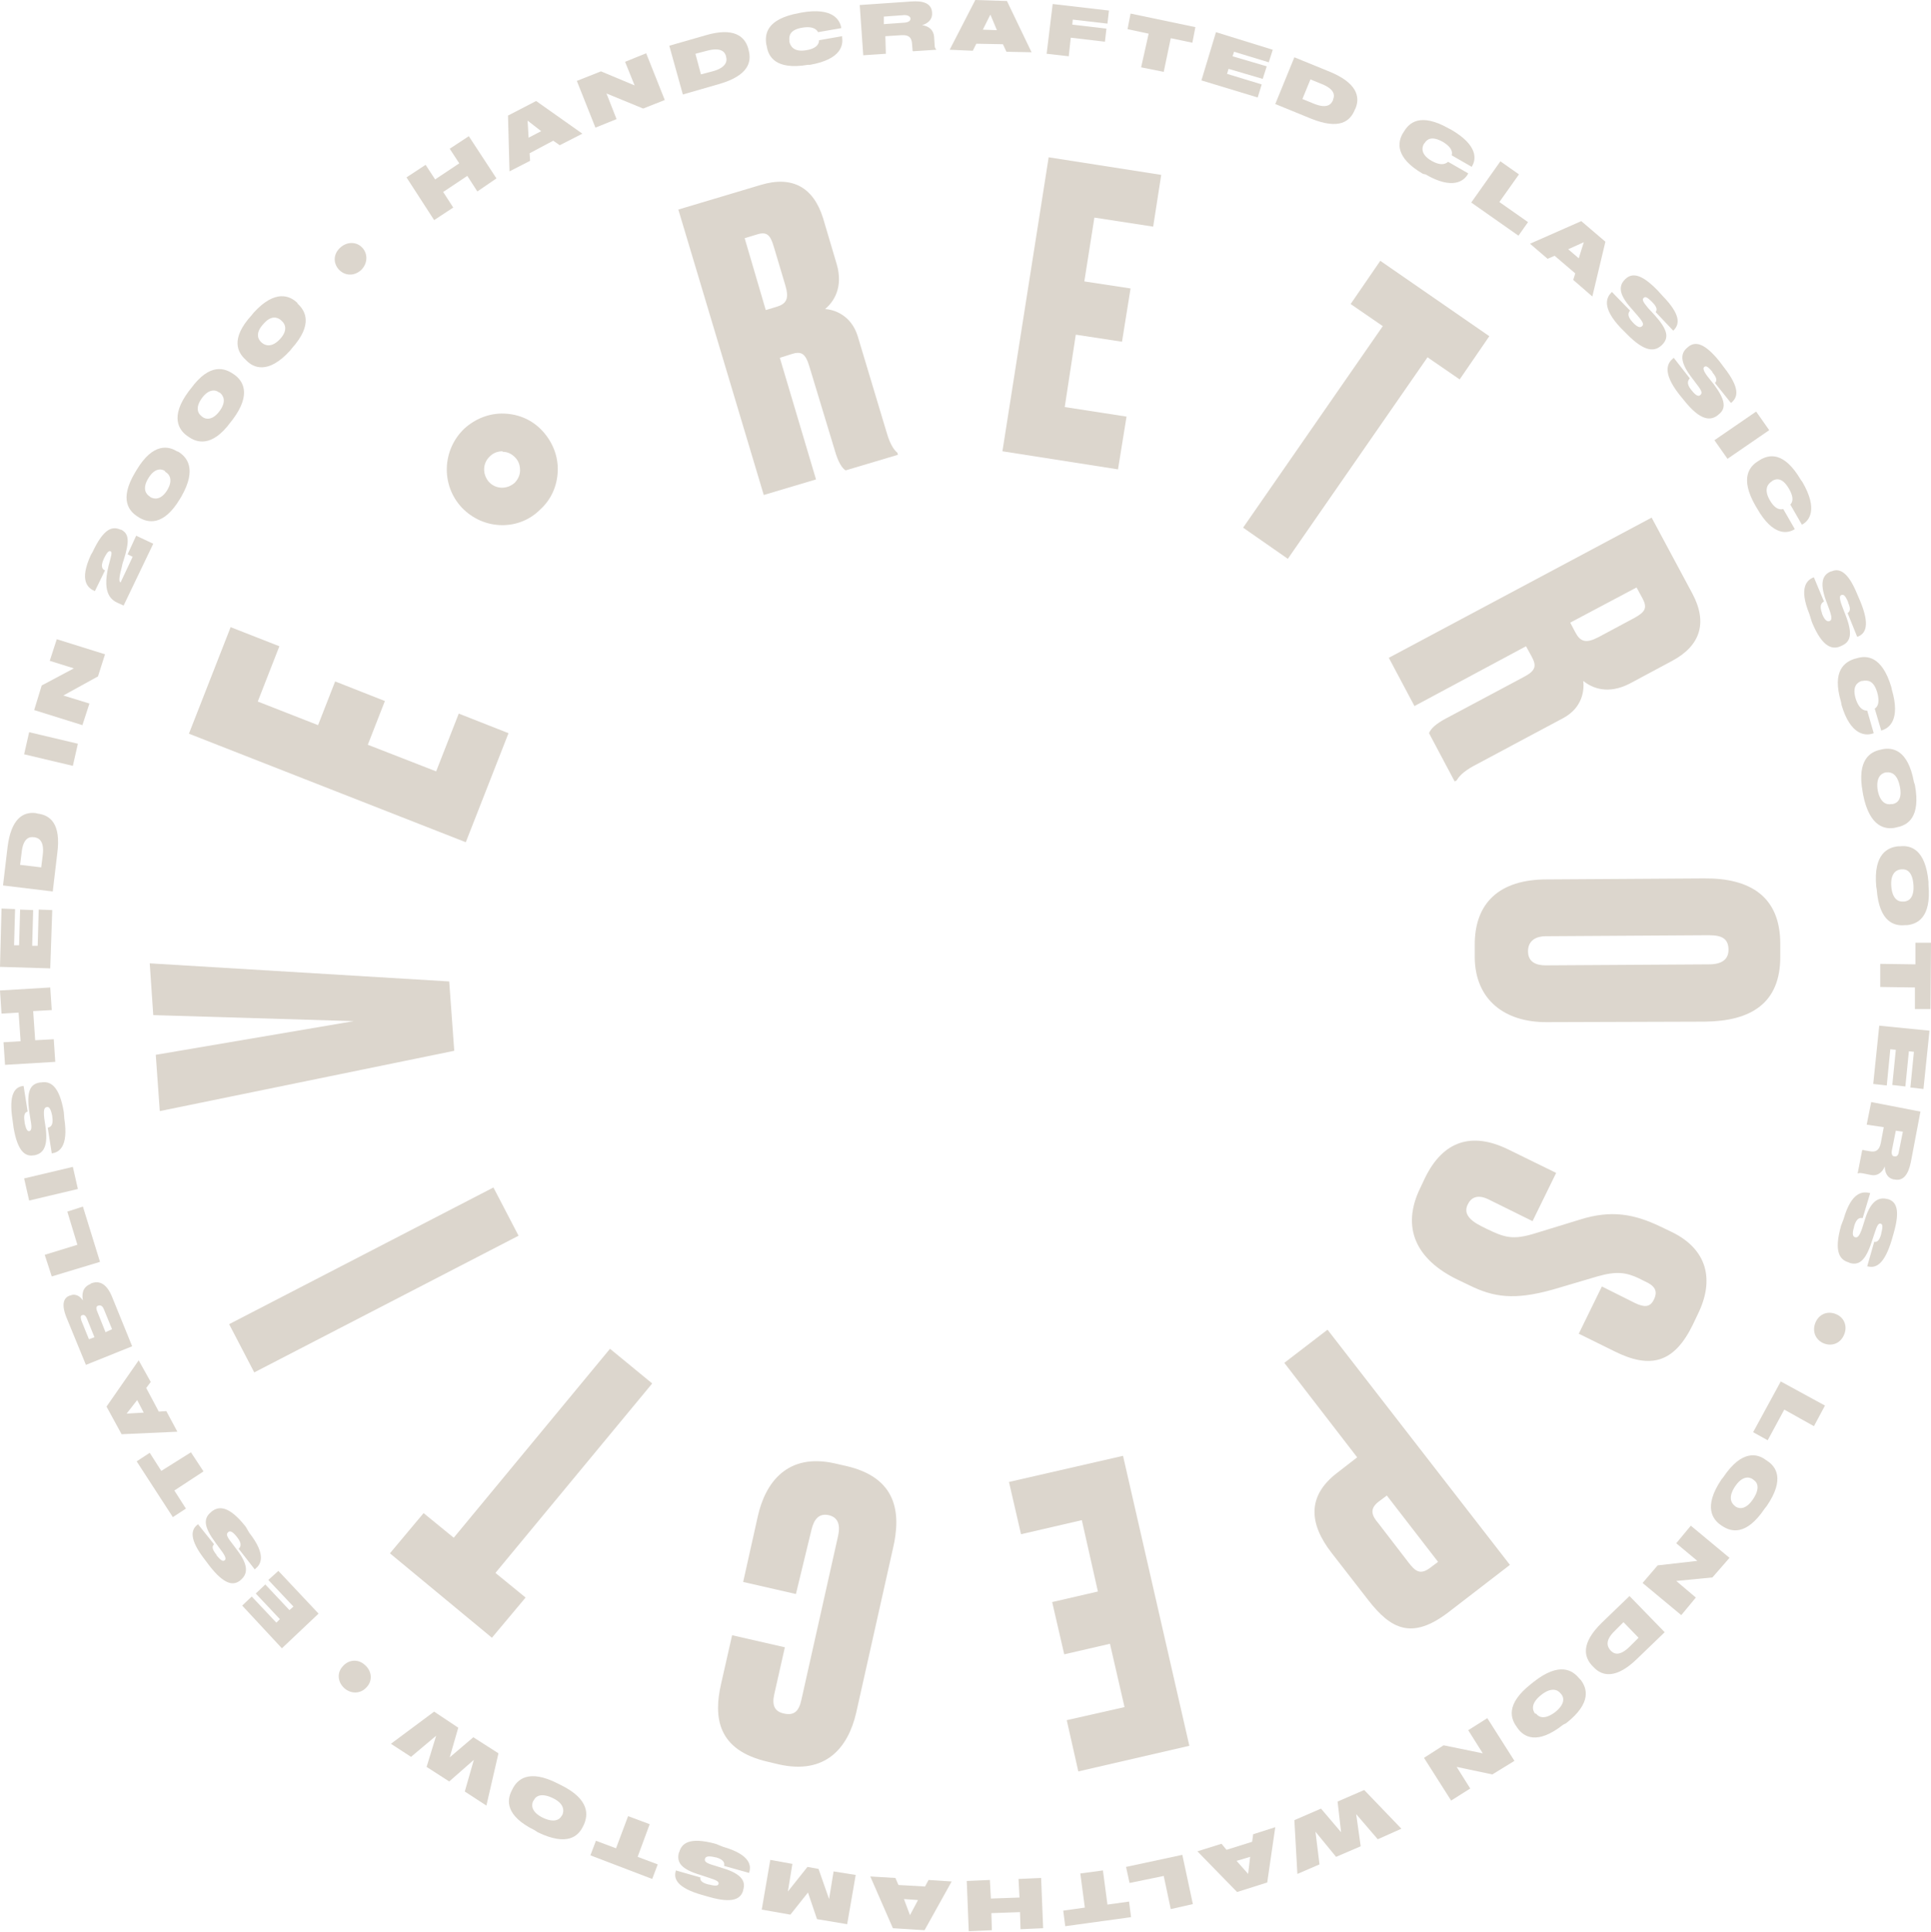<?xml version="1.0" encoding="utf-8"?>
<!-- Generator: Adobe Illustrator 19.2.0, SVG Export Plug-In . SVG Version: 6.00 Build 0)  -->
<svg version="1.1" id="Layer_1" xmlns="http://www.w3.org/2000/svg" xmlns:xlink="http://www.w3.org/1999/xlink" x="0px" y="0px"
	 viewBox="0 0 384.3 384.4" style="enable-background:new 0 0 384.3 384.4;" xml:space="preserve">
<style type="text/css">
	.st0{fill:#B3B3B3;}
	.st1{fill:#FFFFFF;}
	.st2{fill:#1A1A1A;}
	.st3{fill:#DDD6CC;}
	.st4{clip-path:url(#SVGID_2_);}
	.st5{fill:#DCD6CD;}
	.st6{fill:none;stroke:#000000;stroke-width:10;stroke-miterlimit:10;}
	.st7{opacity:0.53;}
	.st8{fill:none;stroke:#FFFFFF;stroke-width:2;stroke-miterlimit:10;}
	.st9{fill:#EDF0F4;}
	.st10{fill:#666666;}
	.st11{opacity:0.5;}
	.st12{fill:none;stroke:#1A1A1A;stroke-width:3;stroke-miterlimit:10;}
	.st13{fill:#1A1D23;}
	.st14{fill:none;stroke:#FFFFFF;stroke-width:3;stroke-miterlimit:10;}
	.st15{fill:#E5E0D1;}
	.st16{clip-path:url(#SVGID_4_);}
	.st17{fill:#29ABE2;}
	.st18{fill:#545454;stroke:#000000;stroke-width:3;stroke-miterlimit:10;}
	.st19{fill:none;stroke:#1A1A1A;stroke-width:10;stroke-miterlimit:10;}
</style>
<g>
	<g>
		<path class="st5" d="M80.9,35.3l3.8-2.5l1.9,2.9l4.8-3.2l-1.9-2.9l3.8-2.5l5.5,8.4L95,38.1L93,35l-4.8,3.2l2,3.1l-3.8,2.5
			L80.9,35.3z"/>
		<path class="st5" d="M110.1,28l-4.7,2.5l0.1,1.5l-4.1,2.1L101.1,23l5.6-2.9l9.2,6.5l-4.5,2.3L110.1,28z M105,24l0.2,3.4l2.5-1.3
			L105,24z"/>
		<path class="st5" d="M119.6,14.2l6.7,2.8l-1.9-4.7l4.2-1.7l3.7,9.3l-4.3,1.7l-7.3-3l2,5.1l-4.2,1.7l-3.7-9.3L119.6,14.2z"/>
		<path class="st5" d="M133.2,9.1l7.3-2.1c5.5-1.6,7.7,0.2,8.4,2.6L149,10c0.6,2.3,0,5-5.8,6.7l-7.3,2.1L133.2,9.1z M139.5,14.8
			l2.3-0.6c3-0.8,2.9-2.3,2.7-2.9l0-0.1c-0.2-0.7-0.8-1.9-3.8-1.1l-2.3,0.6L139.5,14.8z"/>
		<path class="st5" d="M160.8,12.9c-6.5,1.1-7.9-1.7-8.2-3.7l-0.1-0.4c-0.3-2,0-5,6.5-6.2l0.5-0.1c6.3-1.1,7.6,1.5,7.9,2.9l0,0.2
			l-4.6,0.8c-0.1-0.2-0.6-1.3-3.1-0.9c-2.5,0.4-2.7,1.6-2.6,2.6l0,0.2c0.2,0.9,0.9,2.1,3.3,1.7c2.6-0.4,2.6-1.7,2.6-2l4.6-0.8l0,0.3
			c0.2,1.4-0.1,4.3-6.4,5.4L160.8,12.9z"/>
		<path class="st5" d="M176.3,10.7l-4.5,0.3l-0.7-10l10.2-0.7c2.5-0.2,4.1,0.4,4.2,2.2l0,0.1c0.1,1.5-1.2,2.2-2,2.4
			c1.4,0.2,2.3,1,2.4,2.3l0.1,1.5c0,0.6,0.1,0.8,0.3,1l0,0.1l-4.6,0.3c-0.1-0.1-0.1-0.2-0.1-0.4l-0.1-1.2c-0.1-1.1-0.6-1.7-2.1-1.6
			l-3.2,0.2L176.3,10.7z M175.9,4.8l4.2-0.3c0.8-0.1,1.1-0.4,1.1-0.8v0c0-0.4-0.5-0.7-1.2-0.7l-4.1,0.3L175.9,4.8z"/>
		<path class="st5" d="M199.6,8.8l-5.3-0.1l-0.7,1.4L189,9.9l5.1-9.9l6.3,0.2l4.9,10.2l-5-0.1L199.6,8.8z M197.1,2.9l-1.5,3l2.8,0.1
			L197.1,2.9z"/>
		<path class="st5" d="M220.7,2.1l-0.3,2.6l-6.9-0.8l-0.1,1l6.8,0.8l-0.3,2.6l-6.8-0.8l-0.4,3.7l-4.4-0.5l1.2-9.9L220.7,2.1z"/>
		<path class="st5" d="M228.6,6.7l-4.2-0.9l0.6-3.1l12.9,2.7l-0.6,3.1L233,7.6l-1.4,6.7l-4.5-0.9L228.6,6.7z"/>
		<path class="st5" d="M253.3,9.9l-0.8,2.5l-6.9-2.1l-0.3,0.9l6.8,2l-0.8,2.5l-6.8-2l-0.3,1l6.9,2.1l-0.8,2.6l-11.2-3.4l2.9-9.6
			L253.3,9.9z"/>
		<path class="st5" d="M257.6,11.4l7.1,2.9c5.3,2.2,6,4.9,5.1,7.2l-0.2,0.4c-0.9,2.2-3,4-8.7,1.7l-7.1-2.9L257.6,11.4z M259.2,19.7
			l2.2,0.9c2.9,1.2,3.6,0,3.9-0.7l0-0.1c0.3-0.7,0.5-2-2.3-3.1l-2.2-0.9L259.2,19.7z"/>
		<path class="st5" d="M283.2,34.6c-5.7-3.3-5-6.4-4-8.1l0.2-0.3c1-1.7,3.2-3.9,9-0.6l0.4,0.2c5.5,3.2,4.9,6,4.2,7.2l-0.1,0.2
			l-4-2.3c0.1-0.3,0.4-1.4-1.8-2.7c-2.2-1.2-3.1-0.5-3.6,0.3l-0.1,0.1c-0.5,0.8-0.6,2.2,1.5,3.4c2.3,1.3,3.1,0.3,3.3,0.2l4,2.3
			l-0.1,0.2c-0.7,1.2-2.9,3.2-8.4,0L283.2,34.6z"/>
		<path class="st5" d="M302.3,34.7l-3.9,5.5l5.7,4l-1.9,2.7l-9.4-6.6l5.8-8.2L302.3,34.7z"/>
		<path class="st5" d="M313.5,54.4l-4.1-3.5l-1.4,0.6l-3.5-3l10.2-4.5l4.8,4.1l-2.6,10.9l-3.8-3.3L313.5,54.4z M315.2,48.2l-3.1,1.4
			l2.1,1.8L315.2,48.2z"/>
		<path class="st5" d="M322.6,65.3c-4-4.2-2.8-6.2-1.9-7.1l0.1-0.1l3.6,3.7c-0.3,0.4-0.7,1,0.5,2.3l0,0c1.1,1.2,1.6,1.1,1.9,0.8l0,0
			c0.3-0.3,0.4-0.6-0.9-2.1l-1.3-1.5c-2.7-3-2.3-4.6-1.2-5.7l0.1-0.1c1.3-1.2,3.1-1.1,6.4,2.3l1,1.1c3.6,3.7,3.4,5.6,2.2,6.8
			l-0.1,0.1l-3.5-3.7c0.2-0.3,0.5-0.8-0.7-2l0,0c-1.1-1.1-1.4-1.1-1.7-0.8l0,0c-0.3,0.3-0.2,0.7,0.9,2l1.3,1.4
			c2.6,2.9,2.9,4.5,1.5,5.9l-0.1,0.1c-1.3,1.2-3.2,1.6-7-2.3L322.6,65.3z"/>
		<path class="st5" d="M334.2,78.5c-3.6-4.6-2.2-6.4-1.2-7.2l0.1-0.1l3.2,4.1c-0.3,0.3-0.8,1,0.3,2.3l0,0c1,1.3,1.5,1.3,1.8,1l0,0
			c0.3-0.3,0.5-0.6-0.7-2.1l-1.2-1.6c-2.4-3.2-1.9-4.8-0.6-5.8L336,69c1.4-1.1,3.2-0.8,6.2,2.9l0.9,1.2c3.2,4.1,2.8,5.9,1.5,7
			l-0.1,0.1l-3.2-4c0.3-0.3,0.6-0.8-0.5-2.1l0-0.1c-1-1.2-1.3-1.2-1.6-1l0,0c-0.3,0.2-0.3,0.7,0.7,2l1.2,1.5c2.3,3.1,2.5,4.8,0.9,6
			l-0.1,0.1c-1.4,1.1-3.4,1.3-6.8-3L334.2,78.5z"/>
		<path class="st5" d="M343.8,91.3l-2.6-3.7l8.3-5.7l2.6,3.7L343.8,91.3z"/>
		<path class="st5" d="M349.4,100.7c-3.3-5.7-1.1-8,0.6-9l0.3-0.2c1.7-1,4.7-1.8,8.1,4l0.3,0.4c3.2,5.5,1.3,7.7,0.1,8.4l-0.2,0.1
			l-2.3-4c0.2-0.2,1-1-0.3-3.2c-1.3-2.2-2.5-2-3.3-1.5l-0.1,0.1c-0.8,0.5-1.6,1.6-0.4,3.7c1.3,2.3,2.5,1.8,2.7,1.8l2.3,4l-0.2,0.1
			c-1.2,0.7-4.1,1.4-7.3-4.2L349.4,100.7z"/>
		<path class="st5" d="M360.1,122.2c-2.2-5.4-0.4-6.8,0.8-7.3l0.1,0l2,4.8c-0.4,0.2-1,0.7-0.4,2.3l0,0.1c0.6,1.5,1.1,1.6,1.5,1.5
			l0,0c0.4-0.2,0.6-0.5,0-2.2l-0.7-1.9c-1.4-3.8-0.5-5.2,1-5.8l0.1,0c1.6-0.7,3.3,0.1,5.1,4.5l0.6,1.4c2,4.8,1.1,6.5-0.5,7.1l-0.1,0
			l-1.9-4.7c0.3-0.2,0.8-0.6,0.1-2.1l0-0.1c-0.6-1.4-0.9-1.5-1.3-1.4l0,0c-0.4,0.1-0.5,0.6,0.1,2.2l0.7,1.8c1.4,3.6,1.1,5.3-0.8,6.1
			l-0.2,0.1c-1.6,0.7-3.6,0.3-5.7-4.8L360.1,122.2z"/>
		<path class="st5" d="M366.4,139.7c-1.9-6.3,0.8-8,2.7-8.6l0.4-0.1c1.9-0.6,5-0.6,6.9,5.7l0.1,0.5c1.8,6.1-0.6,7.7-1.9,8.1
			l-0.2,0.1l-1.3-4.4c0.2-0.1,1.2-0.7,0.5-3.2c-0.7-2.4-1.9-2.5-2.9-2.3l-0.2,0c-0.9,0.3-1.9,1.1-1.2,3.5c0.8,2.5,2,2.4,2.3,2.4
			l1.3,4.5l-0.3,0.1c-1.3,0.4-4.3,0.4-6.1-5.7L366.4,139.7z"/>
		<path class="st5" d="M381.1,156.2c1.2,6.5-1.5,8-3.5,8.4l-0.4,0.1c-1.9,0.4-5.1,0-6.4-6.5l-0.1-0.6c-1.2-6.5,1.6-8,3.5-8.4
			l0.4-0.1c2-0.4,5.1,0,6.3,6.5L381.1,156.2z M376.7,160c1-0.2,1.9-1.1,1.4-3.5c-0.5-2.5-1.7-2.9-2.6-2.8l-0.2,0
			c-1,0.2-2,1.1-1.6,3.6c0.5,2.5,1.8,2.9,2.7,2.7L376.7,160z"/>
		<path class="st5" d="M383.8,176.1c0.6,6.6-2.3,7.8-4.3,8l-0.4,0c-2,0.2-5.1-0.5-5.6-7.1l-0.1-0.6c-0.6-6.6,2.4-7.8,4.4-8l0.4,0
			c2-0.2,5,0.5,5.6,7.1L383.8,176.1z M379,179.4c1-0.1,2-0.9,1.8-3.4c-0.2-2.6-1.4-3.1-2.3-3l-0.2,0c-1,0.1-2.1,0.9-1.9,3.4
			c0.2,2.5,1.4,3.1,2.4,3L379,179.4z"/>
		<path class="st5" d="M381.2,191.9l0-4.3l3.1,0l-0.1,13.2l-3.1,0l0-4.3l-6.9-0.1l0-4.6L381.2,191.9z"/>
		<path class="st5" d="M382.8,216.7l-2.6-0.3l0.7-7.1l-1-0.1l-0.7,7l-2.6-0.3l0.7-7l-1.1-0.1l-0.7,7.2l-2.7-0.3l1.2-11.6l10,1
			L382.8,216.7z"/>
		<path class="st5" d="M371.5,223.8l0.9-4.5l9.8,1.9l-1.9,10c-0.5,2.5-1.5,3.9-3.3,3.5l-0.1,0c-1.5-0.3-1.8-1.7-1.8-2.6
			c-0.5,1.3-1.6,2-2.8,1.7l-1.5-0.3c-0.6-0.1-0.8-0.1-1,0l-0.1,0l0.9-4.6c0.1-0.1,0.2-0.1,0.4,0l1.2,0.2c1.1,0.2,1.8-0.2,2.1-1.6
			l0.6-3.2L371.5,223.8z M377.3,225l-0.8,4c-0.1,0.7,0.1,1.1,0.5,1.1l0,0c0.4,0.1,0.8-0.1,0.9-0.9l0.8-4L377.3,225z"/>
		<path class="st5" d="M366.9,242.6c1.6-5.6,3.9-5.5,5.2-5.2l0.1,0l-1.5,5c-0.5-0.1-1.2-0.1-1.7,1.6l0,0.1c-0.5,1.6-0.2,2,0.2,2.1
			l0,0c0.4,0.1,0.8,0,1.4-1.8l0.6-1.9c1.2-3.8,2.9-4.3,4.4-3.9l0.1,0c1.7,0.5,2.5,2.1,1.2,6.7l-0.4,1.4c-1.5,5-3.2,5.7-4.8,5.3
			l-0.1,0l1.4-4.9c0.4,0.1,1,0,1.4-1.6l0-0.1c0.4-1.5,0.2-1.8-0.1-1.9l0,0c-0.4-0.1-0.7,0.2-1.2,1.8l-0.6,1.8
			c-1.2,3.7-2.5,4.8-4.4,4.2l-0.2-0.1c-1.7-0.5-3-2-1.5-7.3L366.9,242.6z"/>
		<path class="st5" d="M361.3,263.2c0.7-1.7,2.4-2.4,4.1-1.7c1.7,0.7,2.3,2.5,1.6,4.1c-0.7,1.7-2.4,2.4-4.1,1.7
			C361.3,266.6,360.6,264.9,361.3,263.2z"/>
		<path class="st5" d="M361,283.8l-5.9-3.3l-3.3,6.1l-2.9-1.6l5.5-10.1l8.8,4.8L361,283.8z"/>
		<path class="st5" d="M351.2,300.2c-3.7,5.5-6.7,4.6-8.4,3.5l-0.3-0.2c-1.6-1.1-3.6-3.6,0.1-9.1l0.4-0.5c3.7-5.5,6.8-4.6,8.4-3.4
			l0.3,0.2c1.7,1.1,3.6,3.6-0.1,9L351.2,300.2z M345.4,299.8c0.8,0.5,2.1,0.6,3.5-1.5c1.4-2.1,0.9-3.3,0.1-3.8l-0.1-0.1
			c-0.8-0.6-2.2-0.7-3.6,1.4c-1.4,2.1-0.8,3.3,0,3.9L345.4,299.8z"/>
		<path class="st5" d="M340.8,313.9l-7.2,0.7l3.9,3.3l-2.9,3.5l-7.7-6.4l3-3.5l7.9-0.9l-4.2-3.5l2.9-3.5l7.7,6.4L340.8,313.9z"/>
		<path class="st5" d="M331.3,324.8l-5.5,5.3c-4.1,4-6.9,3.5-8.6,1.7l-0.3-0.3c-1.6-1.7-2.4-4.4,1.9-8.6l5.5-5.3L331.3,324.8z
			 M323.1,322.8l-1.7,1.7c-2.2,2.1-1.4,3.3-0.9,3.9l0.1,0.1c0.5,0.5,1.6,1.3,3.8-0.9l1.7-1.7L323.1,322.8z"/>
		<path class="st5" d="M311.1,343.2c-5.2,4.1-7.8,2.4-9,0.8l-0.2-0.3c-1.2-1.6-2.4-4.5,2.8-8.6l0.5-0.4c5.2-4.1,7.8-2.3,9.1-0.7
			l0.3,0.3c1.2,1.6,2.3,4.5-2.9,8.6L311.1,343.2z M305.7,341c0.6,0.8,1.8,1.2,3.8-0.3c2-1.6,1.8-2.9,1.2-3.6l-0.1-0.1
			c-0.6-0.8-1.9-1.3-3.9,0.3c-2,1.6-1.8,2.9-1.2,3.7L305.7,341z"/>
		<path class="st5" d="M297,353.1l-7.1-1.5l2.7,4.3l-3.8,2.4l-5.4-8.5l3.9-2.5l7.8,1.6l-2.9-4.6l3.8-2.4l5.4,8.5L297,353.1z"/>
		<path class="st5" d="M271.5,356.2l7.4,7.7l-4.7,2.1l-4.3-5l0.9,6.4l-4.9,2.1l-4.1-5l0.8,6.5l-4.4,1.9l-0.6-10.7l5.3-2.3l4,4.7
			l-0.7-6.1L271.5,356.2z"/>
		<path class="st5" d="M244.1,368.1l5.1-1.6l0.2-1.5l4.4-1.4l-1.6,11l-6,1.9l-7.9-8.1l4.8-1.5L244.1,368.1z M248.4,372.9l0.4-3.4
			l-2.7,0.8L248.4,372.9z"/>
		<path class="st5" d="M233,379.9l-1.4-6.6l-6.8,1.4l-0.7-3.2l11.2-2.4l2.1,9.8L233,379.9z"/>
		<path class="st5" d="M220.4,379l4.3-0.6l0.4,3.1l-13.1,1.8l-0.4-3.1l4.3-0.6l-0.9-6.8l4.5-0.6L220.4,379z"/>
		<path class="st5" d="M207.6,383.7l-4.5,0.2l-0.1-3.4l-5.7,0.2l0.1,3.4l-4.6,0.2l-0.4-10l4.6-0.2l0.2,3.7l5.7-0.2l-0.2-3.7l4.5-0.2
			L207.6,383.7z"/>
		<path class="st5" d="M178.8,375.1l5.3,0.3l0.7-1.3l4.6,0.3l-5.4,9.7l-6.3-0.4l-4.5-10.3l5,0.3L178.8,375.1z M181.1,381.1l1.6-3
			l-2.8-0.2L181.1,381.1z"/>
		<path class="st5" d="M168.6,382.9l-6-1l-1.8-5.3l-3.5,4.4l-5.7-1l1.7-9.9l4.4,0.8l-0.9,5.5l3.9-4.9l2.2,0.4l2.1,6l0.9-5.5l4.4,0.7
			L168.6,382.9z"/>
		<path class="st5" d="M143.9,367.5c5.6,1.6,5.6,3.9,5.2,5.1l0,0.1l-5-1.4c0.1-0.5,0.1-1.2-1.6-1.7l-0.1,0c-1.6-0.4-2-0.1-2.1,0.3
			l0,0c-0.1,0.4,0,0.8,1.8,1.3l1.9,0.6c3.9,1.2,4.4,2.8,3.9,4.3l0,0.1c-0.5,1.7-2.1,2.6-6.7,1.3l-1.4-0.4c-5-1.4-5.8-3.2-5.3-4.8
			l0-0.1l4.9,1.4c-0.1,0.4,0,1,1.6,1.4l0.1,0c1.5,0.4,1.8,0.2,1.9-0.1l0,0c0.1-0.4-0.2-0.7-1.8-1.2l-1.8-0.6
			c-3.7-1.1-4.8-2.4-4.3-4.4l0.1-0.2c0.5-1.7,2-3,7.2-1.6L143.9,367.5z"/>
		<path class="st5" d="M126.9,369.5l4,1.5l-1.1,2.9l-12.3-4.7l1.1-2.9l4,1.5l2.4-6.4l4.3,1.6L126.9,369.5z"/>
		<path class="st5" d="M106.4,364.2c-5.9-2.9-5.5-6-4.6-7.8l0.2-0.4c0.9-1.8,3.1-4.1,9-1.1l0.6,0.3c5.9,2.9,5.4,6.1,4.6,7.9
			l-0.2,0.4c-0.9,1.8-3,4-9,1.1L106.4,364.2z M106.1,358.4c-0.4,0.9-0.3,2.2,1.9,3.3c2.3,1.1,3.4,0.4,3.8-0.4l0.1-0.1
			c0.4-0.9,0.4-2.3-1.9-3.4c-2.3-1.1-3.4-0.4-3.8,0.5L106.1,358.4z"/>
		<path class="st5" d="M99.2,348.9l-2.4,10.4l-4.3-2.8l1.8-6.3l-4.9,4.3l-4.5-2.9l1.9-6.2l-5,4.2l-4-2.6l8.6-6.4l4.8,3.2l-1.7,5.9
			l4.7-4L99.2,348.9z"/>
		<path class="st5" d="M72.6,331.3c1.4,1.2,1.6,3.1,0.4,4.4c-1.2,1.4-3.1,1.4-4.4,0.3c-1.4-1.2-1.6-3.1-0.4-4.4
			C69.4,330.2,71.3,330.1,72.6,331.3z"/>
		<path class="st5" d="M48.2,319.5l1.9-1.8l4.9,5.2l0.7-0.7l-4.8-5.1l1.9-1.8l4.8,5.1l0.8-0.7l-5-5.3l2-1.8l8,8.5l-7.3,6.9
			L48.2,319.5z"/>
		<path class="st5" d="M49.6,305c3.6,4.6,2.2,6.4,1.2,7.2l-0.1,0.1l-3.2-4.1c0.3-0.3,0.8-0.9-0.3-2.3l0,0c-1-1.3-1.5-1.3-1.8-1l0,0
			c-0.3,0.3-0.5,0.6,0.7,2.1l1.2,1.6c2.4,3.2,1.8,4.8,0.6,5.8l-0.1,0.1c-1.4,1.1-3.2,0.8-6.1-2.9l-0.9-1.2c-3.2-4.1-2.8-6-1.5-7
			l0.1-0.1l3.2,4c-0.3,0.3-0.6,0.8,0.5,2.1l0,0.1c1,1.2,1.3,1.2,1.6,1l0,0c0.3-0.2,0.3-0.7-0.7-2l-1.1-1.5c-2.3-3.1-2.5-4.8-0.9-6.1
			l0.1-0.1c1.4-1.1,3.4-1.3,6.8,3L49.6,305z"/>
		<path class="st5" d="M34.7,296.6l2.3,3.6l-2.6,1.7l-7.2-11.1l2.6-1.7l2.3,3.6L38,289l2.5,3.8L34.7,296.6z"/>
		<path class="st5" d="M29.1,276.2l2.5,4.7l1.5-0.1l2.2,4.1l-11.1,0.5l-3-5.5l6.4-9.2L30,275L29.1,276.2z M25.2,281.3l3.4-0.2
			l-1.3-2.5L25.2,281.3z"/>
		<path class="st5" d="M17.1,271.6l-3.9-9.5c-1.1-2.8-0.4-3.9,0.7-4.3l0.1,0c1.1-0.5,2.1,0.3,2.5,1c-0.2-1.1-0.2-2.6,1.5-3.3
			l0.1-0.1c1.5-0.6,3.1-0.2,4.3,2.9l3.9,9.6L17.1,271.6z M17.7,266.5l1.1-0.4l-1.5-3.7c-0.3-0.7-0.6-0.8-0.9-0.7l0,0
			c-0.4,0.1-0.4,0.4-0.2,1.1L17.7,266.5z M21,265.1l1.3-0.6l-1.6-3.9c-0.3-0.8-0.7-0.9-1.1-0.8l0,0c-0.4,0.1-0.6,0.4-0.2,1.3
			L21,265.1z"/>
		<path class="st5" d="M8.9,249.7l6.5-2l-2-6.6l3.1-1l3.4,11l-9.6,2.9L8.9,249.7z"/>
		<path class="st5" d="M14.5,232.2l1,4.4l-9.7,2.3l-1-4.4L14.5,232.2z"/>
		<path class="st5" d="M12.8,222.6c0.9,5.8-1.2,6.7-2.4,6.9l-0.1,0l-0.8-5.1c0.5-0.1,1.2-0.4,0.9-2.2l0-0.1
			c-0.3-1.6-0.7-1.9-1.1-1.8l0,0c-0.4,0.1-0.7,0.3-0.5,2.2l0.3,2c0.5,4-0.7,5.1-2.3,5.4l-0.1,0c-1.7,0.3-3.2-0.8-4-5.5l-0.2-1.5
			c-0.8-5.1,0.4-6.6,2.1-6.8l0.1,0l0.8,5.1c-0.4,0.1-0.9,0.4-0.6,2.1l0,0.1c0.3,1.5,0.6,1.7,0.9,1.7l0,0c0.4-0.1,0.6-0.5,0.3-2.1
			l-0.3-1.9c-0.5-3.8,0.1-5.4,2.2-5.7l0.2,0c1.7-0.3,3.6,0.5,4.5,5.9L12.8,222.6z"/>
		<path class="st5" d="M1,211.9l-0.3-4.5l3.4-0.2l-0.4-5.7l-3.4,0.2L0,197.1l10-0.6l0.3,4.5l-3.7,0.2L7,207l3.7-0.2l0.3,4.5L1,211.9
			z"/>
		<path class="st5" d="M0.3,180.8l2.7,0.1l-0.2,7.2l1,0L4,181l2.6,0.1l-0.2,7.1l1.1,0l0.2-7.2l2.7,0.1L10,192.7l-10-0.3L0.3,180.8z"
			/>
		<path class="st5" d="M0.6,176.2l0.9-7.6c0.7-5.7,3.1-7.1,5.6-6.8l0.4,0.1c2.4,0.3,4.7,1.9,3.9,7.9l-0.9,7.6L0.6,176.2z M8.2,172.6
			l0.3-2.4c0.4-3.1-1-3.5-1.7-3.6l-0.1,0c-0.7-0.1-2.1,0-2.4,3.1L4,172.1L8.2,172.6z"/>
		<path class="st5" d="M15.5,148l-1,4.4l-9.7-2.3l1-4.4L15.5,148z"/>
		<path class="st5" d="M8.3,136.4l6.4-3.4l-4.8-1.5l1.4-4.3l9.6,3l-1.4,4.4l-6.9,3.8l5.2,1.6l-1.4,4.3l-9.6-3L8.3,136.4z"/>
		<path class="st5" d="M24.6,120.5l-1.1-0.5c-1.1-0.5-3.3-1.6-1.9-7.4l0.4-1.5c0.3-1.1,0.2-1.3,0-1.4l0,0c-0.3-0.1-0.6,0-1.3,1.4
			c-0.9,1.9-0.1,2.3,0.2,2.4l-2,4.1l-0.1,0c-1.3-0.6-3.1-2-0.7-7.2l0.3-0.5c2.3-4.9,4-5.2,5.6-4.5l0.1,0c1.6,0.8,1.7,2.3,0.5,6.1
			c-0.2,0.5-0.3,1-0.4,1.5c-0.6,2.2-0.5,2.8-0.2,2.9l2.4-5.1l-1-0.5l1.7-3.7l3.4,1.6L24.6,120.5z"/>
		<path class="st5" d="M35.5,89.9c1.6,1,3.8,3.3,0.6,8.9l-0.3,0.5c-3.3,5.5-6.4,4.7-8.1,3.7l-0.3-0.2c-1.6-1-3.8-3.3-0.5-8.8
			l0.3-0.5c3.3-5.5,6.4-4.7,8-3.7L35.5,89.9z M32.8,93.7c-0.8-0.5-2.1-0.5-3.3,1.5c-1.2,2-0.5,3.1,0.3,3.6l0.1,0.1
			c0.8,0.5,2.2,0.6,3.4-1.4c1.2-2,0.4-3.2-0.4-3.6L32.8,93.7z"/>
		<path class="st5" d="M46.7,74.6c1.5,1.1,3.5,3.7-0.4,8.9l-0.4,0.5c-3.8,5.2-6.9,4-8.4,2.9l-0.3-0.2c-1.5-1.1-3.5-3.7,0.4-8.9
			l0.4-0.5c3.8-5.2,6.8-4,8.4-2.9L46.7,74.6z M43.6,78.1c-0.7-0.6-2.1-0.7-3.4,1.1c-1.4,1.9-0.8,3.1-0.1,3.6l0.1,0.1
			c0.7,0.6,2.1,0.8,3.5-1.1c1.4-1.9,0.8-3.1,0-3.7L43.6,78.1z"/>
		<path class="st5" d="M59.3,60.5c1.4,1.3,3.1,4-1.2,8.8l-0.4,0.5c-4.4,4.8-7.3,3.3-8.6,2l-0.3-0.3c-1.4-1.3-3.1-4,1.3-8.8l0.4-0.5
			c4.3-4.7,7.2-3.3,8.6-2L59.3,60.5z M55.9,63.7c-0.7-0.6-2-1-3.5,0.8c-1.6,1.7-1.1,3-0.4,3.6l0.1,0.1c0.7,0.6,2,1,3.6-0.7
			c1.6-1.7,1.1-3,0.4-3.6L55.9,63.7z"/>
		<path class="st5" d="M71.8,53.8c-1.4,1.2-3.2,1.1-4.4-0.2c-1.2-1.4-1-3.2,0.4-4.4c1.4-1.2,3.3-1.1,4.4,0.2
			C73.3,50.7,73.1,52.6,71.8,53.8z"/>
	</g>
	<g>
		<g>
			<path class="st5" d="M100,104.5c-3,0-5.9-1.2-8.1-3.5c-4.2-4.5-3.9-11.5,0.5-15.7c2.2-2,5-3.1,7.9-3c3,0.1,5.7,1.3,7.7,3.5l0,0
				c2,2.2,3.1,5,3,7.9c-0.1,3-1.3,5.7-3.5,7.7C105.4,103.5,102.7,104.5,100,104.5z M100,89.8c-0.9,0-1.8,0.3-2.5,1
				c-1.5,1.4-1.5,3.6-0.2,5.1c1.4,1.5,3.6,1.5,5.1,0.2c0.7-0.7,1.1-1.6,1.1-2.5c0-1-0.3-1.9-1-2.6l0,0c-0.7-0.7-1.5-1.1-2.5-1.1
				C100.1,89.8,100,89.8,100,89.8z"/>
		</g>
		<g>
			<path class="st5" d="M162.4,95.4L152,98.5l-17-56.8l16.4-4.9c6.3-1.9,10.5,0.5,12.4,6.6l2.7,9.1c1.4,4.7-0.6,7.6-2.3,9
				c1.8,0.1,5.2,1.2,6.5,5.4l5.8,19.3c0.7,2.4,1.5,3.4,2.1,3.9l0.1,0.4l-10.4,3.1c-0.7-0.4-1.5-1.6-2.2-4.1L161.1,73
				c-0.8-2.7-1.6-3.2-3.7-2.5l-2.2,0.7L162.4,95.4z M152.4,61.7l2-0.6c2.1-0.6,2.7-1.6,1.9-4.3l-2.3-7.7c-0.7-2.4-1.4-3.1-3.5-2.4
				l-2.3,0.7L152.4,61.7z"/>
			<path class="st5" d="M231.1,34.8l-1.6,10.3l-11.7-1.8l-2,12.7l9.2,1.4L223.3,68l-9.2-1.4L211.9,81l12.3,1.9l-1.7,10.5l-23-3.6
				l9.2-58.5L231.1,34.8z"/>
			<path class="st5" d="M296.4,66.9l-5.9,8.6l-6.4-4.4l-27.8,40.1l-8.9-6.2l27.8-40.1l-6.4-4.4l5.9-8.6L296.4,66.9z"/>
			<path class="st5" d="M281.5,140.5l-5.1-9.6l52.3-27.9l8.1,15.1c3.1,5.8,1.6,10.4-4,13.4l-8.4,4.5c-4.4,2.3-7.6,0.9-9.3-0.5
				c0.2,1.8-0.1,5.3-4,7.4l-17.8,9.5c-2.2,1.2-3,2.2-3.4,2.9l-0.4,0.2l-5.1-9.6c0.3-0.8,1.2-1.8,3.5-3l15.2-8.1
				c2.5-1.3,2.8-2.2,1.7-4.2l-1.1-2L281.5,140.5z M312.5,123.9l1,1.9c1,1.9,2.1,2.3,4.6,1l7.1-3.8c2.2-1.2,2.7-2,1.7-3.9l-1.2-2.2
				L312.5,123.9z"/>
			<path class="st5" d="M308,203.4c-8.7,0.1-14.4-4.6-14.5-12.8l0-2.4c-0.1-8.6,5-13.2,14.3-13.2l31.3-0.2c9.2-0.1,15.2,3.6,15.2,13
				l0,2.4c0.1,9.5-5.9,13-15,13.1L308,203.4z M340.1,191.9c2.6,0,3.9-1,3.9-2.9c0-2.2-1.3-2.9-3.9-2.9l-32.5,0.2
				c-1.8,0-3.5,0.8-3.5,3c0,2.2,1.7,2.8,3.5,2.8L340.1,191.9z"/>
			<path class="st5" d="M336.9,263.6c-3.7,7.6-8.4,8.9-15.6,5.3l-7.1-3.5l4.6-9.4l6.6,3.3c1.7,0.8,3,1,3.8-0.8
				c0.8-1.7,0-2.7-1.8-3.5l-1.2-0.6c-2.5-1.2-4.5-1.5-8.3-0.4l-8.8,2.6c-7.8,2.2-11.9,1.5-16.6-0.8l-2.5-1.2
				c-8-3.9-11.3-10.2-7.3-18.3l0.9-1.9c3.6-7.4,9.3-9.2,16.5-5.7l9.6,4.7l-4.7,9.6l-8.5-4.2c-2.1-1.1-3.6-0.8-4.4,0.9
				c-0.8,1.6,0.1,3,2.7,4.3l1,0.5c3.7,1.8,5.3,2.3,9.8,0.9l8.8-2.7c6.3-2,10.9-1.1,16.1,1.4l2.3,1.1c6.9,3.4,8.5,9.4,5.1,16.3
				L336.9,263.6z"/>
			<path class="st5" d="M270.1,290l-14.5-18.8l8.6-6.6l36.3,46.8l-12.2,9.4c-7.3,5.6-11.5,3.4-16-2.4l-7.3-9.4
				c-4.5-5.8-4.9-11.3,1.1-15.9L270.1,290z M276,297.6l-1.6,1.2c-2,1.5-1.3,2.9-0.1,4.3l6,7.8c1.3,1.7,2.3,2.6,4.3,1.1l1.6-1.2
				L276,297.6z"/>
			<path class="st5" d="M214.6,352.5l-2.3-10.2l11.5-2.6l-2.9-12.6l-9.1,2.1l-2.4-10.4l9.1-2.1l-3.2-14.2l-12.1,2.8l-2.4-10.4
				l22.7-5.2l13.2,57.7L214.6,352.5z"/>
			<path class="st5" d="M158.4,317.2l-10.5-2.4l2.9-13c1.5-6.8,5.9-12.7,15.3-10.6l2.2,0.5c10.2,2.3,11.1,9.3,9.4,16.5l-7.3,32.6
				c-1.6,7-6.1,12.4-15.4,10.3l-2.1-0.5c-10.2-2.3-10.9-8.9-9.4-15.5l2.2-9.7l10.5,2.4l-2.1,9.3c-0.5,2.2,0,3.5,2,3.9
				c2,0.4,2.9-0.5,3.4-2.8l7.3-32.6c0.5-2.3-0.1-3.7-1.9-4.1c-1.9-0.4-2.9,0.8-3.4,2.9L158.4,317.2z"/>
			<path class="st5" d="M77.6,309.1l6.7-8l6,4.9l31.1-37.6l8.4,6.9L98.6,313l6,4.9l-6.7,8L77.6,309.1z"/>
			<path class="st5" d="M98.2,236.3l5,9.6l-52.6,27.2l-5-9.6L98.2,236.3z"/>
			<path class="st5" d="M31.8,221.1L31,209.9l39.4-6.7l-39.9-1.2l-0.7-10.3l59.6,3.6l1,13.8L31.8,221.1z"/>
			<path class="st5" d="M45.9,124.8l9.7,3.8l-4.3,11l12,4.7l3.4-8.7l9.9,3.9l-3.4,8.7l13.6,5.3l4.5-11.5l9.9,3.9l-8.5,21.7
				l-55.1-21.6L45.9,124.8z"/>
		</g>
	</g>
</g>
</svg>
